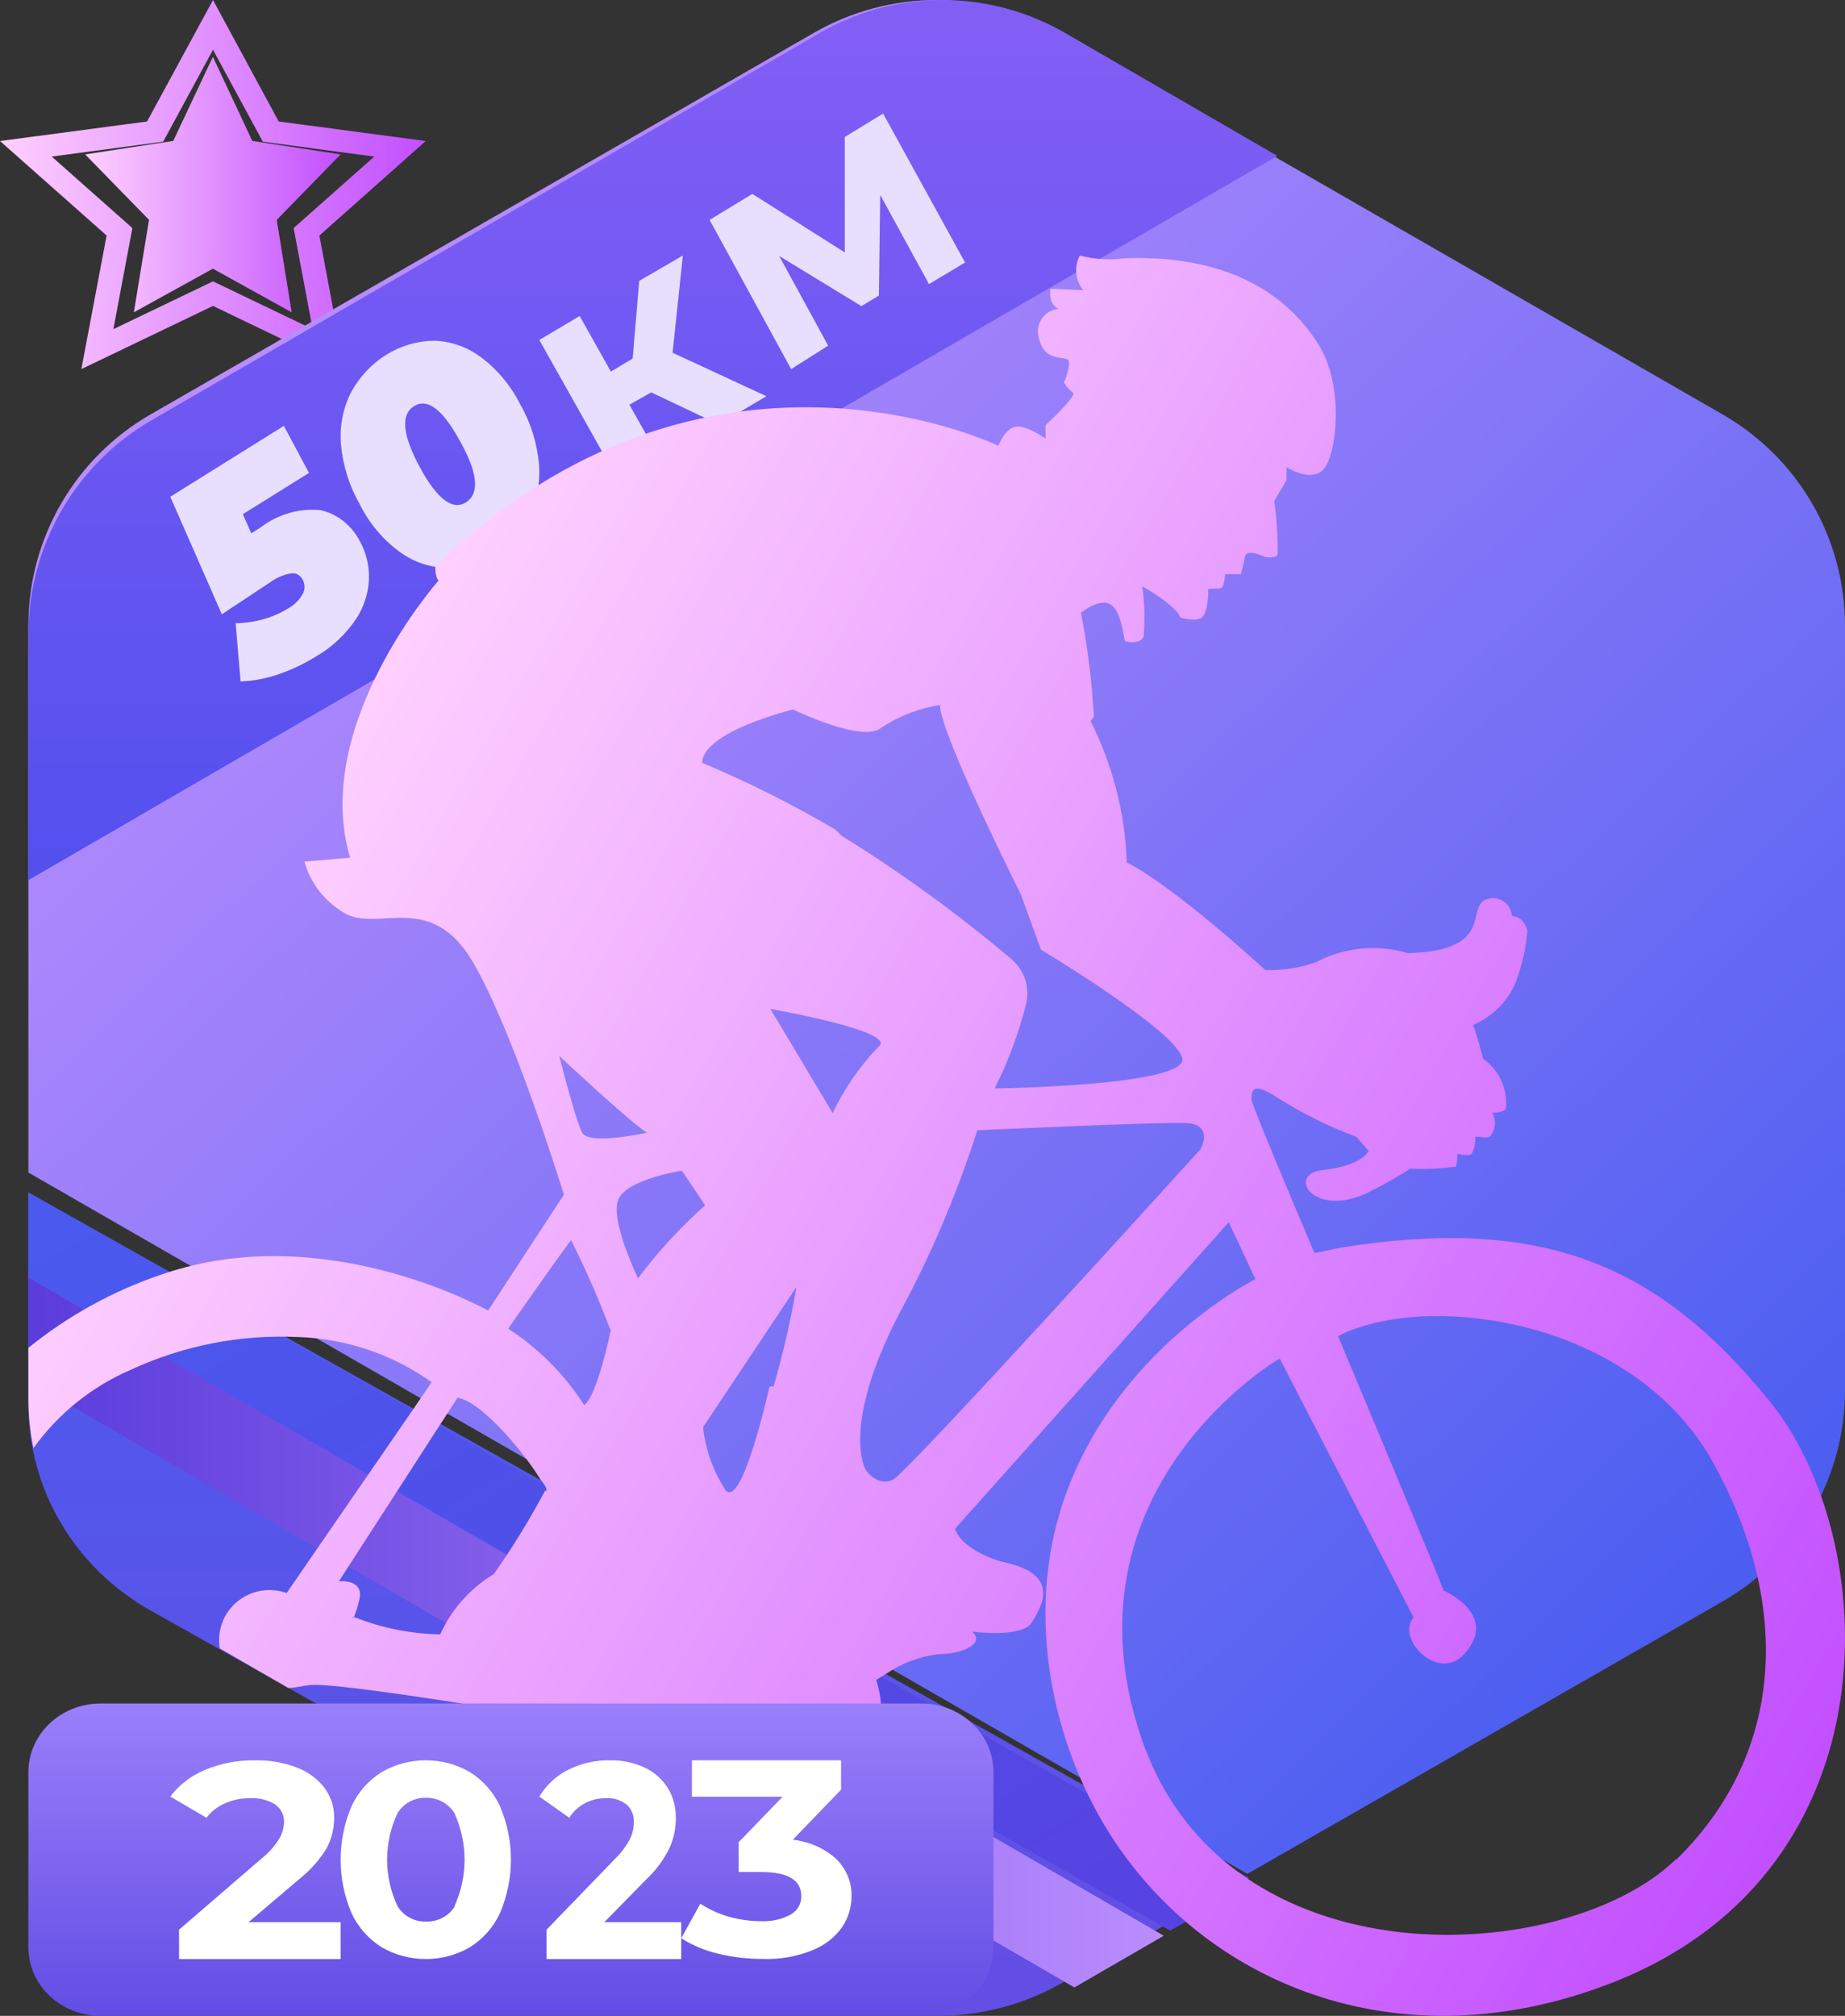 <svg width="65" height="71" viewBox="0 0 65 71" fill="none" xmlns="http://www.w3.org/2000/svg">
<rect x="0" y="0" width="65" height="71" fill="#333333" stroke="none"/>
<g id="Achievement / Cycling">
<path id="Vector" d="M7.5 2L8.888 4.963L12 5.438L9.75 7.744L10.276 11L7.5 9.463L4.716 11L5.25 7.744L3 5.438L6.104 4.963L7.5 2Z" fill="url(#paint0_linear_361_23530)"/>
<path id="Vector_2" d="M12.134 13L7.504 10.775L2.866 13L3.756 8.296L0 4.967L5.181 4.279L7.504 0L9.819 4.279L15 4.967L11.252 8.296L12.134 13ZM7.504 9.91L11.015 11.594L10.345 8.033L13.185 5.515L9.259 4.99L7.504 1.753L5.749 4.99L1.823 5.515L4.664 8.033L3.994 11.594L7.504 9.91Z" fill="url(#paint1_linear_361_23530)"/>
<path id="Vector_3" d="M65 48.935V22.034C65 20.526 64.601 19.045 63.845 17.74C63.088 16.434 62 15.35 60.689 14.597L37.306 1.146C35.996 0.395 34.511 0 33 0C31.488 0 30.004 0.395 28.693 1.146L5.303 14.597C3.993 15.351 2.906 16.435 2.151 17.741C1.395 19.046 0.999 20.527 1 22.034V41.298L43.945 66L60.689 56.404C62.005 55.648 63.097 54.559 63.854 53.247C64.611 51.936 65.006 50.448 65 48.935Z" fill="url(#paint2_linear_361_23530)"/>
<path id="Vector_4" d="M37.536 1.168C36.219 0.403 34.724 0 33.202 0C31.68 0 30.186 0.403 28.869 1.168L5.33 14.807C4.013 15.571 2.92 16.669 2.16 17.991C1.4 19.314 1 20.813 1 22.34V31L45 5.49L37.536 1.168Z" fill="url(#paint3_linear_361_23530)"/>
<path id="Vector_5" d="M11.292 17.969C11.588 18.034 11.866 18.168 12.108 18.362C12.35 18.556 12.55 18.805 12.694 19.092C12.909 19.491 13.014 19.949 12.998 20.411C12.973 20.918 12.811 21.407 12.534 21.817C12.169 22.35 11.701 22.789 11.162 23.105C10.734 23.37 10.281 23.586 9.811 23.749C9.379 23.9 8.93 23.985 8.476 24L8.301 21.95C8.632 21.947 8.961 21.899 9.281 21.809C9.589 21.724 9.884 21.594 10.16 21.424C10.365 21.31 10.537 21.14 10.661 20.929C10.705 20.851 10.729 20.762 10.729 20.67C10.729 20.579 10.705 20.489 10.661 20.411C10.623 20.339 10.566 20.28 10.498 20.241C10.43 20.202 10.353 20.184 10.276 20.191C9.997 20.236 9.732 20.349 9.499 20.521L7.815 21.636L6 17.497L10 15L10.886 16.657L8.555 18.11L8.853 18.785L9.165 18.589C9.783 18.113 10.538 17.893 11.292 17.969Z" fill="#E8DFFF"/>
<path id="Vector_6" d="M15.697 20C15.103 19.981 14.528 19.776 14.043 19.409C13.468 18.981 12.997 18.413 12.669 17.751C12.304 17.113 12.079 16.393 12.012 15.648C11.96 15.014 12.083 14.379 12.367 13.82C12.667 13.27 13.096 12.813 13.611 12.494C14.126 12.175 14.709 12.005 15.304 12C15.897 12.021 16.472 12.226 16.958 12.591C17.53 13.022 18 13.59 18.332 14.249C18.698 14.887 18.922 15.607 18.989 16.352C19.038 16.985 18.915 17.62 18.635 18.18C18.346 18.741 17.914 19.201 17.389 19.506C16.879 19.837 16.293 20.008 15.697 20ZM16.218 15.559C15.606 14.427 15.063 14.006 14.587 14.305C14.111 14.605 14.179 15.316 14.783 16.441C15.387 17.565 15.939 17.994 16.414 17.695C16.89 17.395 16.852 16.692 16.218 15.559Z" fill="#E8DFFF"/>
<path id="Vector_7" d="M22.942 13.82L22.174 14.255L23.25 16.164L21.828 17L19 11.974L20.422 11.13L21.521 13.087L22.289 12.629L22.52 9.892L24.057 9L23.695 12.424L27 13.955L25.325 14.949L22.942 13.82Z" fill="#E8DFFF"/>
<path id="Vector_8" d="M32.728 10.005L31.01 6.863L30.964 10.41L30.347 10.781L27.451 9.016L29.176 12.175L27.872 13L25 7.745L26.506 6.83L29.762 8.892V4.825L31.112 4L34 9.247L32.728 10.005Z" fill="#E8DFFF"/>
<path id="Vector_9" d="M1 49.465C0.999 50.937 1.397 52.383 2.153 53.657C2.909 54.932 3.997 55.99 5.308 56.726L28.729 69.874C30.04 70.612 31.527 71 33.041 71C34.555 71 36.043 70.612 37.353 69.874L44 66.145L1 42V49.465Z" fill="url(#paint4_linear_361_23530)"/>
<path id="Vector_10" d="M44 66.419L1 42V45.154L41.227 68L44 66.419Z" fill="url(#paint5_linear_361_23530)"/>
<path id="Vector_11" d="M41 68.179L1 45V48.641L37.851 70L41 68.179Z" fill="url(#paint6_linear_361_23530)"/>
<path id="Vector_12" d="M62.357 49.367C58.434 44.536 54.375 42.801 47.205 43.947L46.312 44.138C46.312 44.138 44.005 38.726 44.078 38.679C44.15 38.631 43.933 37.946 45.034 38.679C45.9 39.227 46.821 39.683 47.783 40.039L48.218 40.541C48.218 40.541 47.976 41.066 46.61 41.209C45.243 41.353 46.344 43.04 48.394 41.902C48.838 41.677 49.27 41.43 49.688 41.162C50.225 41.187 50.764 41.163 51.296 41.09C51.331 40.941 51.348 40.789 51.344 40.636C51.344 40.636 51.778 40.756 51.851 40.636C51.946 40.461 51.988 40.262 51.971 40.063C51.923 39.968 52.454 40.159 52.526 39.992C52.61 39.877 52.659 39.742 52.668 39.601C52.676 39.46 52.644 39.319 52.574 39.196C52.574 39.196 53.008 39.196 53.056 39.029C53.088 38.695 53.03 38.359 52.889 38.055C52.748 37.75 52.529 37.488 52.253 37.294C52.253 37.294 52.012 36.362 51.891 36.1C52.234 35.957 52.544 35.749 52.805 35.486C53.066 35.224 53.272 34.913 53.41 34.572C53.623 33.998 53.759 33.398 53.812 32.789C53.812 32.789 53.716 32.288 53.266 32.264C53.26 32.163 53.232 32.064 53.182 31.976C53.133 31.887 53.064 31.811 52.98 31.754C52.896 31.696 52.8 31.658 52.699 31.643C52.598 31.628 52.495 31.636 52.397 31.667C51.594 31.882 52.735 33.497 49.6 33.569C48.529 33.251 47.374 33.362 46.385 33.879C45.807 34.092 45.192 34.189 44.576 34.166C44.576 34.166 41.401 31.237 39.697 30.378C39.639 28.645 39.203 26.945 38.419 25.395L38.539 25.252C38.471 24.02 38.318 22.794 38.081 21.583C38.081 21.583 38.78 21.01 39.166 21.32C39.552 21.631 39.576 22.562 39.648 22.586C39.721 22.61 40.171 22.705 40.292 22.419C40.341 21.83 40.325 21.237 40.243 20.652C40.243 20.652 41.377 21.273 41.594 21.75C41.594 21.75 42.124 21.917 42.341 21.75C42.558 21.583 42.583 20.843 42.558 20.771C42.534 20.7 42.944 20.771 43.041 20.7C43.137 20.628 43.161 20.222 43.161 20.222H43.716C43.777 20.021 43.825 19.816 43.861 19.609C43.909 19.299 44.552 19.609 44.552 19.609C44.552 19.609 44.914 19.697 45.01 19.538C45.024 18.907 44.983 18.276 44.89 17.651L45.324 16.911V16.457C45.324 16.457 46.216 17.03 46.65 16.505C47.084 15.98 47.373 13.624 46.457 12.144C45.541 10.663 43.62 8.96 39.648 9.095C39.112 9.17 38.565 9.137 38.041 9C37.94 9.193 37.897 9.41 37.919 9.627C37.94 9.843 38.025 10.048 38.161 10.218L37.004 10.17C37.004 10.17 36.907 10.711 37.293 10.878C37.176 10.889 37.064 10.925 36.962 10.984C36.861 11.043 36.774 11.123 36.708 11.218C36.641 11.314 36.596 11.423 36.577 11.537C36.557 11.652 36.563 11.769 36.594 11.881C36.787 12.788 37.51 12.526 37.631 12.677C37.752 12.828 37.486 13.473 37.486 13.473C37.563 13.614 37.67 13.736 37.8 13.831C37.968 13.927 36.835 14.977 36.835 14.977V15.447C36.835 15.447 36.184 14.977 35.798 15.025C35.412 15.073 35.171 15.701 35.171 15.701C35.171 15.701 24.898 10.679 15.332 19.959C15.332 19.959 15.332 20.357 15.453 20.445C15.453 20.445 10.944 25.523 12.334 30.21L10.726 30.346C10.835 30.738 11.023 31.105 11.278 31.423C11.534 31.742 11.852 32.006 12.213 32.2C13.395 32.789 15.196 31.404 16.651 33.871C18.106 36.339 19.866 42.077 19.866 42.077L17.197 46.16C17.197 46.16 11.836 43.12 6.313 44.695C6.08 44.759 5.855 44.831 5.63 44.91C3.947 45.489 2.379 46.356 1 47.473V49.264C1.002 49.849 1.062 50.433 1.177 51.007C2.046 49.794 3.232 48.839 4.609 48.245C6.447 47.394 8.466 46.998 10.493 47.091C12.188 47.147 13.828 47.701 15.204 48.683L14.665 49.479L10.099 56.108C9.807 56.004 9.493 55.977 9.187 56.03C8.881 56.084 8.594 56.216 8.356 56.413C8.117 56.611 7.936 56.866 7.828 57.155C7.721 57.444 7.692 57.755 7.744 58.058L10.156 59.451C10.405 59.451 10.662 59.372 10.96 59.348C12.012 59.252 19.528 60.526 19.528 60.526C20.139 60.78 19.971 62.468 19.971 62.468C19.69 63.163 19.323 63.821 18.877 64.425L21.168 65.731C21.795 64.944 22.351 64.105 22.832 63.224C23.354 63.914 24.055 64.452 24.86 64.779C25.665 65.107 26.545 65.213 27.406 65.086C30.348 64.609 31.546 61.218 30.871 59.173C30.871 59.173 31.007 59.077 31.224 58.95C31.767 58.583 32.389 58.348 33.041 58.265C33.909 58.265 34.729 57.883 34.247 57.469C34.247 57.469 36.023 57.708 36.361 57.135C36.699 56.562 37.422 55.424 35.252 54.994C35.252 54.994 33.933 54.636 33.644 53.848L43.29 43.048L44.23 45.054C44.23 45.054 35.862 49.224 36.923 58.409C37.106 59.99 37.543 61.532 38.218 62.977C39.028 64.734 40.2 66.303 41.658 67.585C45.46 70.912 51.071 72.145 56.987 69.758C66.85 65.763 66.272 54.198 62.357 49.367ZM27.945 24.989C27.945 24.989 30.412 26.199 31.055 25.626C31.676 25.219 32.378 24.947 33.113 24.83C33.113 25.817 35.967 31.508 35.967 31.508L36.674 33.45C36.674 33.45 41.393 36.275 41.65 37.262C41.907 38.249 35.042 38.336 35.042 38.336C35.507 37.414 35.871 36.446 36.128 35.447C36.216 35.155 36.218 34.843 36.132 34.549C36.047 34.256 35.878 33.993 35.645 33.792C33.758 32.195 31.754 30.74 29.649 29.438L29.424 29.215C27.917 28.329 26.351 27.545 24.737 26.868C24.769 25.753 27.945 24.989 27.945 24.989ZM27.141 35.535C27.141 35.535 31.691 36.331 30.943 36.872C30.285 37.559 29.742 38.346 29.335 39.204L27.141 35.535ZM28.057 45.332C27.856 46.514 27.587 47.683 27.253 48.834H27.109C27.109 48.834 26.168 53.1 25.573 52.503C25.13 51.831 24.854 51.065 24.77 50.267L28.057 45.332ZM24.842 42.451C23.97 43.228 23.178 44.089 22.479 45.022C22.479 45.022 21.49 42.992 21.779 42.26C22.069 41.528 24.022 41.233 24.022 41.233L24.842 42.451ZM19.641 37.135C19.641 37.135 22.237 39.562 22.792 39.896C22.792 39.896 20.75 40.35 20.509 39.896C20.268 39.443 19.689 37.135 19.689 37.135H19.641ZM20.123 43.685C20.642 44.721 21.106 45.784 21.514 46.868C21.514 46.868 21.04 49.176 20.581 49.487C19.891 48.413 18.978 47.497 17.905 46.797C17.905 46.797 20.051 43.709 20.147 43.661L20.123 43.685ZM19.199 52.511C18.66 53.523 18.059 54.501 17.398 55.44C16.566 55.943 15.908 56.684 15.509 57.565C14.467 57.546 13.437 57.338 12.471 56.952C12.422 57.024 12.422 56.952 12.422 56.952H12.471C12.544 56.769 12.604 56.58 12.648 56.387C12.873 55.591 11.94 55.695 11.94 55.695L15.541 50.123L16.12 49.232C16.98 49.359 18.532 51.246 19.046 52.121C19.215 52.304 19.271 52.455 19.247 52.511H19.199ZM42.293 40.477C42.293 40.477 32.02 51.819 31.474 52.105C30.927 52.392 30.509 51.787 30.509 51.787C30.509 51.787 29.584 50.33 31.666 46.295C32.79 44.223 33.716 42.051 34.432 39.809C34.432 39.809 40.685 39.522 41.746 39.554C42.808 39.586 42.293 40.477 42.293 40.477ZM59.045 65.484C55.163 69.264 43.161 69.973 40.203 61.194C37.245 52.416 45.083 47.847 45.083 47.847L49.801 56.968C49.158 57.7 50.669 59.292 51.602 58.241C52.823 56.864 50.862 56.021 50.862 56.021C50.605 55.321 47.14 47.059 47.14 47.059C50.251 45.468 57.51 46.422 60.331 51.476C63.153 56.53 62.863 61.791 59.045 65.508V65.484Z" fill="url(#paint7_linear_361_23530)"/>
<path id="Vector_13" d="M32.461 60H3.539C2.137 60 1 61.082 1 62.417V68.583C1 69.918 2.137 71 3.539 71H32.461C33.863 71 35 69.918 35 68.583V62.417C35 61.082 33.863 60 32.461 60Z" fill="url(#paint8_linear_361_23530)"/>
<path id="Vector_14" d="M12 67.7V69H6.308V67.965L9.215 65.46C9.464 65.261 9.675 65.025 9.839 64.762C9.942 64.586 9.999 64.391 10.006 64.192C10.014 64.072 9.99 63.951 9.937 63.841C9.883 63.731 9.801 63.634 9.698 63.558C9.441 63.397 9.132 63.318 8.82 63.333C8.516 63.329 8.215 63.39 7.941 63.51C7.672 63.623 7.442 63.801 7.274 64.024L6 63.277C6.306 62.869 6.728 62.544 7.221 62.338C7.772 62.108 8.372 61.993 8.978 62.001C9.481 61.99 9.98 62.074 10.445 62.25C10.837 62.396 11.175 62.641 11.42 62.956C11.659 63.272 11.782 63.648 11.772 64.032C11.773 64.395 11.686 64.754 11.517 65.083C11.258 65.509 10.919 65.889 10.515 66.207L8.758 67.7H12Z" fill="white"/>
<path id="Vector_15" d="M13.453 68.589C12.983 68.295 12.611 67.875 12.384 67.38C11.872 66.176 11.872 64.824 12.384 63.62C12.611 63.125 12.983 62.705 13.453 62.411C13.921 62.142 14.456 62 15 62C15.544 62 16.079 62.142 16.547 62.411C17.017 62.705 17.389 63.125 17.616 63.62C18.128 64.824 18.128 66.176 17.616 67.38C17.389 67.875 17.017 68.295 16.547 68.589C16.079 68.858 15.544 69 15 69C14.456 69 13.921 68.858 13.453 68.589ZM16.008 67.143C16.245 66.626 16.367 66.066 16.367 65.5C16.367 64.934 16.245 64.374 16.008 63.857C15.903 63.689 15.754 63.551 15.577 63.456C15.399 63.362 15.199 63.315 14.996 63.32C14.797 63.317 14.601 63.365 14.427 63.459C14.254 63.554 14.109 63.691 14.008 63.857C13.764 64.373 13.638 64.933 13.638 65.5C13.638 66.067 13.764 66.627 14.008 67.143C14.109 67.309 14.254 67.446 14.427 67.541C14.601 67.635 14.797 67.683 14.996 67.68C15.201 67.688 15.405 67.642 15.586 67.547C15.767 67.453 15.918 67.313 16.024 67.143H16.008Z" fill="white"/>
<path id="Vector_16" d="M24 67.7V69H19.256V67.965L21.679 65.46C21.884 65.258 22.06 65.023 22.199 64.762C22.283 64.586 22.328 64.391 22.331 64.192C22.337 64.072 22.318 63.951 22.273 63.841C22.229 63.731 22.16 63.634 22.075 63.558C21.861 63.394 21.603 63.315 21.343 63.334C21.089 63.33 20.839 63.39 20.61 63.51C20.387 63.625 20.196 63.803 20.054 64.024L19 63.277C19.251 62.867 19.601 62.542 20.01 62.338C20.47 62.108 20.97 61.993 21.474 62.001C21.893 61.989 22.31 62.074 22.697 62.25C23.025 62.398 23.309 62.642 23.517 62.956C23.713 63.273 23.815 63.649 23.81 64.032C23.812 64.396 23.737 64.756 23.59 65.083C23.38 65.513 23.096 65.894 22.756 66.207L21.291 67.7H24Z" fill="white"/>
<path id="Vector_17" d="M29.474 65.487C29.826 65.844 30.015 66.312 29.999 66.793C30.001 67.181 29.883 67.562 29.658 67.891C29.403 68.245 29.041 68.524 28.615 68.693C28.064 68.915 27.465 69.019 26.864 68.997C26.338 68.997 25.814 68.935 25.305 68.813C24.838 68.703 24.396 68.519 24 68.268L24.674 67.05C24.976 67.249 25.31 67.403 25.664 67.506C26.039 67.612 26.428 67.666 26.82 67.667C27.182 67.683 27.541 67.602 27.854 67.434C27.972 67.365 28.069 67.269 28.135 67.155C28.201 67.041 28.234 66.914 28.23 66.785C28.23 66.216 27.757 65.935 26.82 65.935H26.023V64.885L27.573 63.282H24.377V62H29.631V63.034L27.932 64.797C28.516 64.863 29.059 65.106 29.474 65.487Z" fill="white"/>
</g>
<defs>
<linearGradient id="paint0_linear_361_23530" x1="3" y1="6.5" x2="12" y2="6.5" gradientUnits="userSpaceOnUse">
<stop stop-color="#FFD0FF"/>
<stop offset="1" stop-color="#C24FFF"/>
</linearGradient>
<linearGradient id="paint1_linear_361_23530" x1="0" y1="6.496" x2="15" y2="6.496" gradientUnits="userSpaceOnUse">
<stop stop-color="#FFD0FF"/>
<stop offset="1" stop-color="#C24FFF"/>
</linearGradient>
<linearGradient id="paint2_linear_361_23530" x1="12.471" y1="8.751" x2="60.317" y2="58.48" gradientUnits="userSpaceOnUse">
<stop stop-color="#BA8DFE"/>
<stop offset="1" stop-color="#485DF0"/>
</linearGradient>
<linearGradient id="paint3_linear_361_23530" x1="23.004" y1="-39.919" x2="23.004" y2="32.046" gradientUnits="userSpaceOnUse">
<stop stop-color="#C372FF"/>
<stop offset="1" stop-color="#514FEE"/>
</linearGradient>
<linearGradient id="paint4_linear_361_23530" x1="22.5" y1="80.45" x2="22.5" y2="38.381" gradientUnits="userSpaceOnUse">
<stop stop-color="#6C49E1"/>
<stop offset="1" stop-color="#485DF0"/>
</linearGradient>
<linearGradient id="paint5_linear_361_23530" x1="39.563" y1="84.854" x2="9.14" y2="31.286" gradientUnits="userSpaceOnUse">
<stop stop-color="#5A3BDC"/>
<stop offset="1" stop-color="#485DF0"/>
</linearGradient>
<linearGradient id="paint6_linear_361_23530" x1="1" y1="57.496" x2="41" y2="57.496" gradientUnits="userSpaceOnUse">
<stop stop-color="#5B3CDC"/>
<stop offset="1" stop-color="#BA8DFE"/>
</linearGradient>
<linearGradient id="paint7_linear_361_23530" x1="11.723" y1="25.976" x2="66.919" y2="58.16" gradientUnits="userSpaceOnUse">
<stop stop-color="#FFD0FF"/>
<stop offset="1" stop-color="#C24FFF"/>
</linearGradient>
<linearGradient id="paint8_linear_361_23530" x1="17.996" y1="70.84" x2="17.996" y2="59.84" gradientUnits="userSpaceOnUse">
<stop stop-color="#634EE5"/>
<stop offset="1" stop-color="#9B80FA"/>
</linearGradient>
</defs>
</svg>

